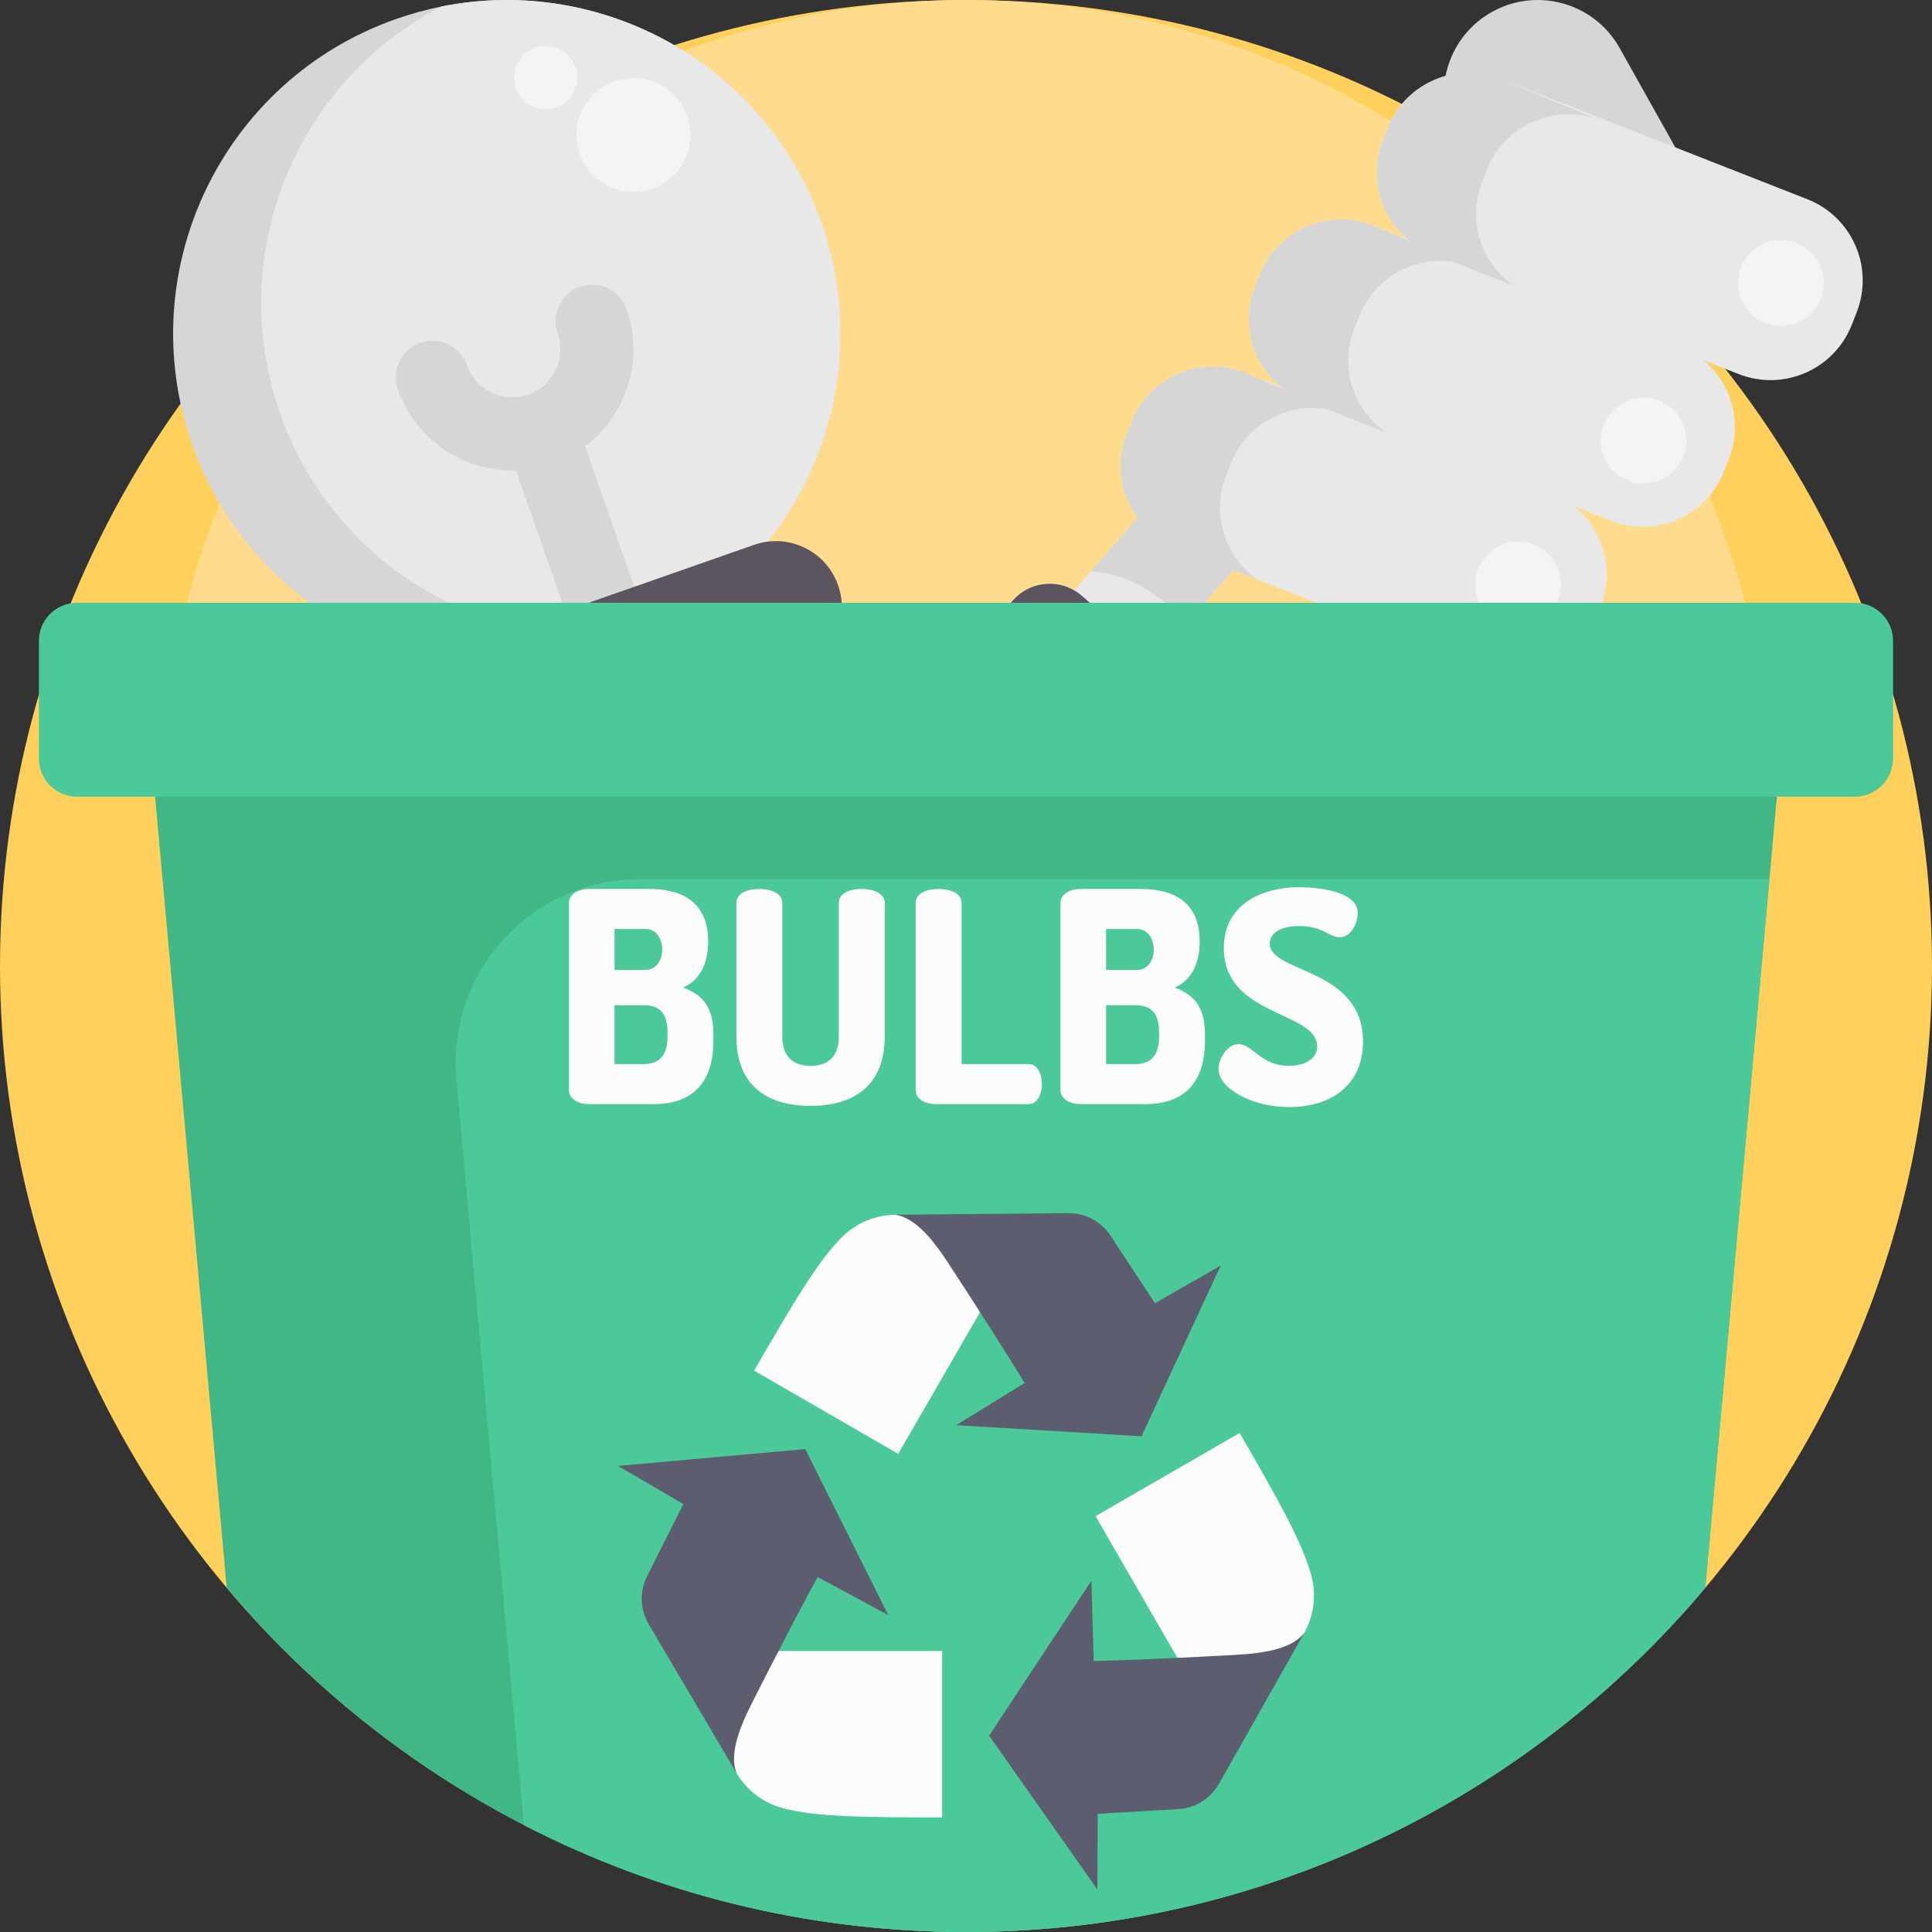<?xml version="1.0" encoding="iso-8859-1"?>
<!-- Generator: Adobe Illustrator 19.0.0, SVG Export Plug-In . SVG Version: 6.00 Build 0)  -->
<svg version="1.1" id="Capa_1" xmlns="http://www.w3.org/2000/svg" xmlns:xlink="http://www.w3.org/1999/xlink" x="0px" y="0px"
	 viewBox="0 0 512 512" style="enable-background:new 0 0 512 512;" xml:space="preserve">
<rect x="0" y="0" width="512" height="512" fill="#333333" stroke="none"/>
<circle style="fill:#FFD15C;" cx="256" cy="256" r="255.999"/>
<circle style="fill:#FFDC8D;" cx="256" cy="213.295" r="213.295"/>
<path style="fill:#E8E8E8;" d="M326.846,151.06l-21.461,24.618l-19.425-16.934c-0.641-0.559-1.324-1.045-2.034-1.454l17.497-20.07
	c2.5,3.427,5.975,6.207,10.215,7.867L326.846,151.06z"/>
<path style="fill:#FFD15C;" d="M408.014,157.112l-54.09,62.047c-0.724-1.39-1.713-2.66-2.959-3.747l-17.763-15.485l46.883-53.781
	L408.014,157.112z"/>
<path style="fill:#EDBB4C;" d="M395.393,171.589l-16.499,18.926c0,0-10.202-12.18-27.929-10.966l16.499-18.926L395.393,171.589z"/>
<path style="fill:#D6D6D6;" d="M445.351,41.506l-49.432,9.483c-4.492-1.761-17.312-20.773-13.026-29.695
	c0.686-4.68,2.691-9.13,5.859-12.764c1.823-2.092,4.029-3.912,6.596-5.346c11.987-6.723,27.154-2.452,33.871,9.541L445.351,41.506z"
	/>
<path style="fill:#E8E8E8;" d="M456.877,124.915l1.288-3.287c3.713-9.458,0.762-19.883-6.587-26.104l9.193,3.609
	c11.888,4.665,25.311-1.185,29.977-13.074l1.288-3.287c4.665-11.888-1.185-25.311-13.079-29.981l-32.372-12.704l-48.889-19.189
	c-4.492-1.761-9.201-2.024-13.568-1.022c-7.213,1.635-13.503,6.699-16.408,14.095l-1.289,3.277
	c-3.719,9.47-0.755,19.903,6.605,26.12l-9.211-3.615c-11.888-4.665-25.31,1.185-29.977,13.074l-1.289,3.277
	c-3.79,9.652-0.644,20.31,7.029,26.478l-9.758-3.831c-11.888-4.665-25.316,1.191-29.981,13.079l-1.289,3.277
	c-3.005,7.648-1.648,15.936,2.864,22.114c2.5,3.427,5.975,6.207,10.215,7.867l15.208,5.974l0.005-0.006l36.47,14.321l27.929,10.966
	l1.649,0.649c11.888,4.665,25.31-1.185,29.981-13.079l1.284-3.281c3.786-9.646,0.647-20.302-7.026-26.475l9.761,3.833
	C438.789,142.655,452.212,136.803,456.877,124.915z"/>
<path style="fill:#D6D6D6;" d="M351.784,108.498l9.063,3.56l0.005-0.005l6.454,2.534c-2.168-1.492-4.034-3.315-5.541-5.38
	c-4.512-6.178-5.869-14.467-2.864-22.114l1.289-3.276c3.992-10.169,14.393-15.918,24.759-14.45l9.77,3.838l0.005-0.005l6.454,2.534
	c-2.168-1.491-4.034-3.315-5.541-5.38c-4.512-6.178-5.869-14.467-2.864-22.114l1.289-3.277
	c4.665-11.888,18.093-17.744,29.981-13.079l-26.341-10.989c-11.888-4.665-25.316,1.191-29.981,13.079l-1.289,3.277
	c-3.005,7.648-1.649,15.936,2.864,22.114c1.207,1.654,2.645,3.151,4.282,4.451l-9.747-4.067
	c-11.888-4.665-25.316,1.191-29.981,13.079l-1.289,3.276c-3.005,7.648-1.649,15.936,2.864,22.114
	c1.35,1.849,2.993,3.501,4.877,4.901l-10.47-4.368c-11.888-4.665-25.316,1.191-29.981,13.079l-1.289,3.276
	c-3.005,7.648-1.649,15.936,2.864,22.114l-12.357,14.174c14.896,0.737,25.423,13.841,25.423,13.841l12.357-14.174l0.005-0.005
	l6.454,2.534c-2.168-1.492-4.034-3.315-5.541-5.38c-4.512-6.178-5.869-14.467-2.864-22.114l1.289-3.277
	C330.288,112.376,341.147,106.589,351.784,108.498z"/>
<path style="fill:#E8E8E8;" d="M352.962,232.863l-1.298,1.489c-4.709,5.402-12.903,5.963-18.306,1.254l-3.845-3.352
	c5.406,4.712,5.967,12.907,1.258,18.309l-1.302,1.493c-0.513,0.589-1.069,1.12-1.655,1.589
	c-16.088-5.312-31.408-13.853-44.985-25.689c-13.576-11.836-24.127-25.847-31.584-41.068c0.385-0.645,0.835-1.267,1.345-1.853
	l1.301-1.493c4.709-5.402,12.903-5.964,18.306-1.254l-3.841-3.348c-5.398-4.706-5.964-12.903-1.254-18.306l1.298-1.489
	c4.15-4.761,11.005-5.757,16.264-2.707c0.715,0.411,1.397,0.899,2.039,1.458l65.001,56.665c1.247,1.087,2.236,2.354,2.961,3.746
	C357.086,222.903,356.582,228.711,352.962,232.863z"/>
<path style="fill:#5C5560;" d="M268.989,213.95c-7.129-8.381-13.049-17.482-17.741-27.062c0.385-0.645,0.835-1.267,1.345-1.853
	l1.301-1.493c4.709-5.402,12.903-5.964,18.306-1.254l-3.841-3.348c-5.398-4.706-5.964-12.903-1.254-18.306l1.298-1.489
	c4.15-4.761,11.005-5.757,16.268-2.704c0.711,0.406,1.393,0.894,2.034,1.454l19.015,16.576c-0.642-0.559-1.324-1.047-2.034-1.454
	c-5.262-3.053-12.118-2.056-16.268,2.704l-1.298,1.489c-4.709,5.402-4.144,13.599,1.254,18.306l3.845,3.352
	c-5.402-4.709-13.596-4.148-18.306,1.254l-1.302,1.493C268.555,205.122,267.719,209.804,268.989,213.95z"/>
<g>
	<circle style="fill:#F4F4F4;" cx="471.959" cy="75.012" r="11.358"/>
	<circle style="fill:#F4F4F4;" cx="435.565" cy="116.767" r="11.358"/>
	<circle style="fill:#F4F4F4;" cx="402.327" cy="154.896" r="11.358"/>
</g>
<path style="fill:#D6D6D6;" d="M217.744,59.208c14.75,42.121-4.265,87.879-42.826,107.76c-0.004,0.002-0.004,0.002-0.009,0.003
	c-3.626,1.871-7.425,3.51-11.385,4.896c-46.081,16.136-96.517-8.138-112.654-54.223c-16.136-46.08,8.138-96.516,54.218-112.653
	c3.96-1.387,7.952-2.476,11.953-3.276c0.004-0.002,0.004-0.002,0.009-0.003C159.589-6.806,202.997,17.093,217.744,59.208z"/>
<path style="fill:#E8E8E8;" d="M217.744,59.208c14.75,42.121-4.265,87.879-42.826,107.76c-0.004,0.002-0.004,0.002-0.009,0.003
	c-42.54,8.519-85.948-15.38-100.698-57.5C59.464,67.355,78.479,21.597,117.039,1.716c0.004-0.002,0.004-0.002,0.009-0.003
	C159.589-6.806,202.997,17.093,217.744,59.208z"/>
<g>
	<circle style="fill:#F4F4F4;" cx="167.863" cy="35.767" r="15.096"/>
	<circle style="fill:#F4F4F4;" cx="144.625" cy="20.589" r="8.37"/>
</g>
<path style="fill:#D6D6D6;" d="M166.084,81.951c-1.771-5.056-7.305-7.721-12.362-5.95c-5.056,1.771-7.721,7.305-5.95,12.362
	c2.32,6.626-1.183,13.903-7.807,16.223c-6.626,2.32-13.903-1.183-16.223-7.809c-1.771-5.056-7.305-7.721-12.362-5.95
	c-5.057,1.771-7.721,7.305-5.95,12.362c4.739,13.532,17.672,21.899,31.296,21.498l17.407,49.709
	c1.771,5.056,7.305,7.721,12.362,5.95c5.057-1.771,7.721-7.305,5.95-12.362l-17.407-49.709
	C165.934,110.091,170.822,95.484,166.084,81.951z"/>
<path style="fill:#5C5560;" d="M224.748,178.124c4.03,1.939,7.32,5.418,8.914,9.974c0.645,1.84,0.961,3.714,0.986,5.56l0.002,0.004
	c-8.104,5.387-17.011,9.863-26.62,13.227c-19.652,6.882-39.89,8.294-59.059,5.037c-7.036-1.19-13.928-3.011-20.593-5.431
	c0.379-0.164,0.773-0.317,1.171-0.457c-0.44,0.154-0.877,0.286-1.318,0.405c-7.081-2.567-13.904-5.805-20.37-9.666l-0.002-0.004
	c-0.215-0.469-0.412-0.956-0.586-1.454c-3.19-9.11,1.612-19.081,10.723-22.271l81.843-28.659c9.109-3.19,19.08,1.608,22.27,10.719
	c3.192,9.115-1.606,19.084-10.716,22.274C215.948,175.783,220.718,176.183,224.748,178.124z"/>
<path style="fill:#D6D6D6;" d="M160.675,195.139c-7.298,2.556-11.827,9.46-11.703,16.787c-7.036-1.19-13.928-3.011-20.593-5.431
	c0.379-0.164,0.773-0.317,1.171-0.457c-0.44,0.154-0.877,0.286-1.318,0.405c-7.081-2.567-13.904-5.805-20.37-9.666
	c-0.217-0.473-0.414-0.96-0.588-1.459c-3.19-9.11,1.612-19.081,10.723-22.271l31.124-10.899c-9.109,3.19-13.909,13.159-10.717,22.27
	C141.595,193.531,151.565,198.329,160.675,195.139z"/>
<path style="fill:#F4F4F4;" d="M220.039,199.611l-8.927,3.126c-4.171,1.461-8.737-0.737-10.198-4.908l0,0
	c-1.461-4.171,0.737-8.737,4.908-10.198l8.927-3.126c4.171-1.461,8.737,0.737,10.198,4.908l0,0
	C226.408,193.584,224.21,198.15,220.039,199.611z"/>
<path style="fill:#41B787;" d="M472.65,191.708l-1.149,12.737l-2.581,28.526l-17,187.81C404.961,476.557,334.619,512,256.001,512
	c-42.224,0-82.066-10.219-117.175-28.327c-30.26-15.611-57.01-37.073-78.743-62.892L40.491,204.456l-1.149-12.748H472.65z"/>
<g>
	<path style="fill:#4BC999;" d="M468.92,232.971l-17,187.81C404.961,476.557,334.619,512,256.001,512
		c-42.224,0-82.066-10.219-117.175-28.327l-17.868-197.517c-2.591-28.567,19.905-53.185,48.588-53.185H468.92z"/>
	<path style="fill:#4BC999;" d="M491.585,211.134c-471.225,0,0.05,0-471.175,0c-5.58,0-10.104-4.523-10.104-10.104v-31.179
		c0-5.58,4.523-10.104,10.104-10.104h471.175c5.58,0,10.104,4.523,10.104,10.104v31.179
		C501.688,206.611,497.165,211.134,491.585,211.134z"/>
</g>
<path style="fill:#FCFCFC;" d="M249.682,437.536v44.099c-20.666,0-34.07-0.112-42.711-2.598c-4.982-1.433-9.2-4.769-11.833-9.234
	l0,0c0-0.002,0-0.004-0.002-0.006c-1.649-4.563-4.26-15.054-0.267-22.934c2.644-5.222,9.411-5.375,11.453-9.328h43.361V437.536z"/>
<path style="fill:#5C5E70;" d="M213.409,384.022l22.001,44.001l-18.731-10.106c0,0-3.452,6.243-10.36,19.621
	c-2.042,3.952-4.384,8.528-7.028,13.752c-3.992,7.881-5.805,13.948-4.157,18.51l-23.217-39.367
	c-2.303-3.909-2.464-8.723-0.42-12.775l9.605-19.065l-17.341-10.108L213.409,384.022z"/>
<path style="fill:#FCFCFC;" d="M290.335,401.798l38.191-22.049c10.333,17.897,16.938,29.561,19.106,38.287
	c1.25,5.031,0.47,10.352-2.079,14.865l0,0c-0.002,0.001-0.003,0.002-0.004,0.005c-3.127,3.709-10.908,11.216-19.729,11.7
	c-5.845,0.322-9.36-5.463-13.804-5.255L290.335,401.798z"/>
<path style="fill:#5C5E70;" d="M262.127,459.967l27.105-41.054l0.612,21.274c0,0,7.133-0.132,22.172-0.838
	c4.444-0.208,9.579-0.467,15.424-0.789c8.821-0.484,14.982-1.947,18.109-5.656l-22.486,39.79c-2.233,3.949-6.323,6.495-10.853,6.751
	l-21.314,1.214l-0.084,20.072L262.127,459.967z"/>
<path style="fill:#FCFCFC;" d="M238.042,385.286l-38.191-22.049c10.333-17.897,17.132-29.449,23.605-35.691
	c3.731-3.598,8.73-5.583,13.914-5.631l0,0c0.002,0.001,0.003,0.002,0.006,0.001c4.776,0.854,15.167,3.838,19.996,11.236
	c3.201,4.902-0.05,10.838,2.351,14.582L238.042,385.286z"/>
<path style="fill:#5C5E70;" d="M302.523,380.631l-49.106-2.947l18.117-11.168c0,0-3.681-6.112-11.812-18.783
	c-2.402-3.744-5.194-8.061-8.395-12.963c-4.828-7.398-9.176-12.002-13.952-12.855l45.702-0.422
	c4.537-0.041,8.786,2.228,11.273,6.024l11.709,17.851l17.425-9.963L302.523,380.631z"/>
<g>
	<path style="fill:#FCFCFC;" d="M150.773,239.328c0-2.496,2.651-3.744,5.303-3.744h15.99c7.8,0,15.6,2.809,15.6,13.884
		c0,6.317-2.496,10.451-6.631,12.246c4.758,1.794,8.033,4.68,8.033,12.479v1.637c0,12.323-6.863,16.77-15.678,16.77h-17.315
		c-3.276,0-5.303-1.716-5.303-3.665V239.328z M162.861,257.034h8.19c2.964,0,4.446-2.73,4.446-5.381c0-2.73-1.482-5.461-4.446-5.461
		h-8.19V257.034z M170.661,281.994c3.9,0,6.24-2.184,6.24-7.176v-1.248c0-5.304-2.34-7.175-6.24-7.175h-7.8v15.599L170.661,281.994
		L170.661,281.994z"/>
	<path style="fill:#FCFCFC;" d="M222.3,239.251c0-2.574,2.963-3.667,6.083-3.667c2.963,0,6.083,1.092,6.083,3.667v35.41
		c0,13.415-8.658,18.407-19.656,18.407c-11.077,0-19.657-4.991-19.657-18.407v-35.41c0-2.574,2.964-3.667,6.083-3.667
		c2.964,0,6.084,1.092,6.084,3.667v35.41c0,5.304,2.808,7.799,7.488,7.799c4.68,0,7.488-2.496,7.488-7.799v-35.41H222.3z"/>
	<path style="fill:#FCFCFC;" d="M247.963,292.601c-2.652,0-5.303-1.248-5.303-3.744v-49.606c0-2.574,3.042-3.667,6.083-3.667
		c3.042,0,6.083,1.092,6.083,3.667v42.742h17.784c2.34,0,3.509,2.652,3.509,5.304s-1.169,5.304-3.509,5.304L247.963,292.601
		L247.963,292.601z"/>
	<path style="fill:#FCFCFC;" d="M281.038,239.328c0-2.496,2.651-3.744,5.303-3.744h15.99c7.8,0,15.6,2.809,15.6,13.884
		c0,6.317-2.496,10.451-6.631,12.246c4.758,1.794,8.033,4.68,8.033,12.479v1.637c0,12.323-6.863,16.77-15.678,16.77h-17.315
		c-3.276,0-5.303-1.716-5.303-3.665L281.038,239.328L281.038,239.328z M293.126,257.034h8.19c2.964,0,4.446-2.73,4.446-5.381
		c0-2.73-1.482-5.461-4.446-5.461h-8.19V257.034z M300.926,281.994c3.9,0,6.24-2.184,6.24-7.176v-1.248
		c0-5.304-2.34-7.175-6.24-7.175h-7.8v15.599L300.926,281.994L300.926,281.994z"/>
	<path style="fill:#FCFCFC;" d="M349.054,277.313c0-9.438-24.725-7.799-24.725-26.051c0-11.7,10.218-16.146,19.967-16.146
		c4.134,0,15.521,0.781,15.521,6.864c0,2.107-1.404,6.396-4.836,6.396c-2.809,0-4.289-2.963-10.686-2.963
		c-5.538,0-7.8,2.262-7.8,4.68c0,7.8,24.725,6.317,24.725,25.973c0,11.232-8.19,17.316-19.499,17.316
		c-10.218,0-18.798-4.991-18.798-10.14c0-2.652,2.34-6.552,5.304-6.552c3.667,0,6.006,5.771,13.259,5.771
		C345.077,282.462,349.054,281.057,349.054,277.313z"/>
</g>
<g>
</g>
<g>
</g>
<g>
</g>
<g>
</g>
<g>
</g>
<g>
</g>
<g>
</g>
<g>
</g>
<g>
</g>
<g>
</g>
<g>
</g>
<g>
</g>
<g>
</g>
<g>
</g>
<g>
</g>
</svg>
